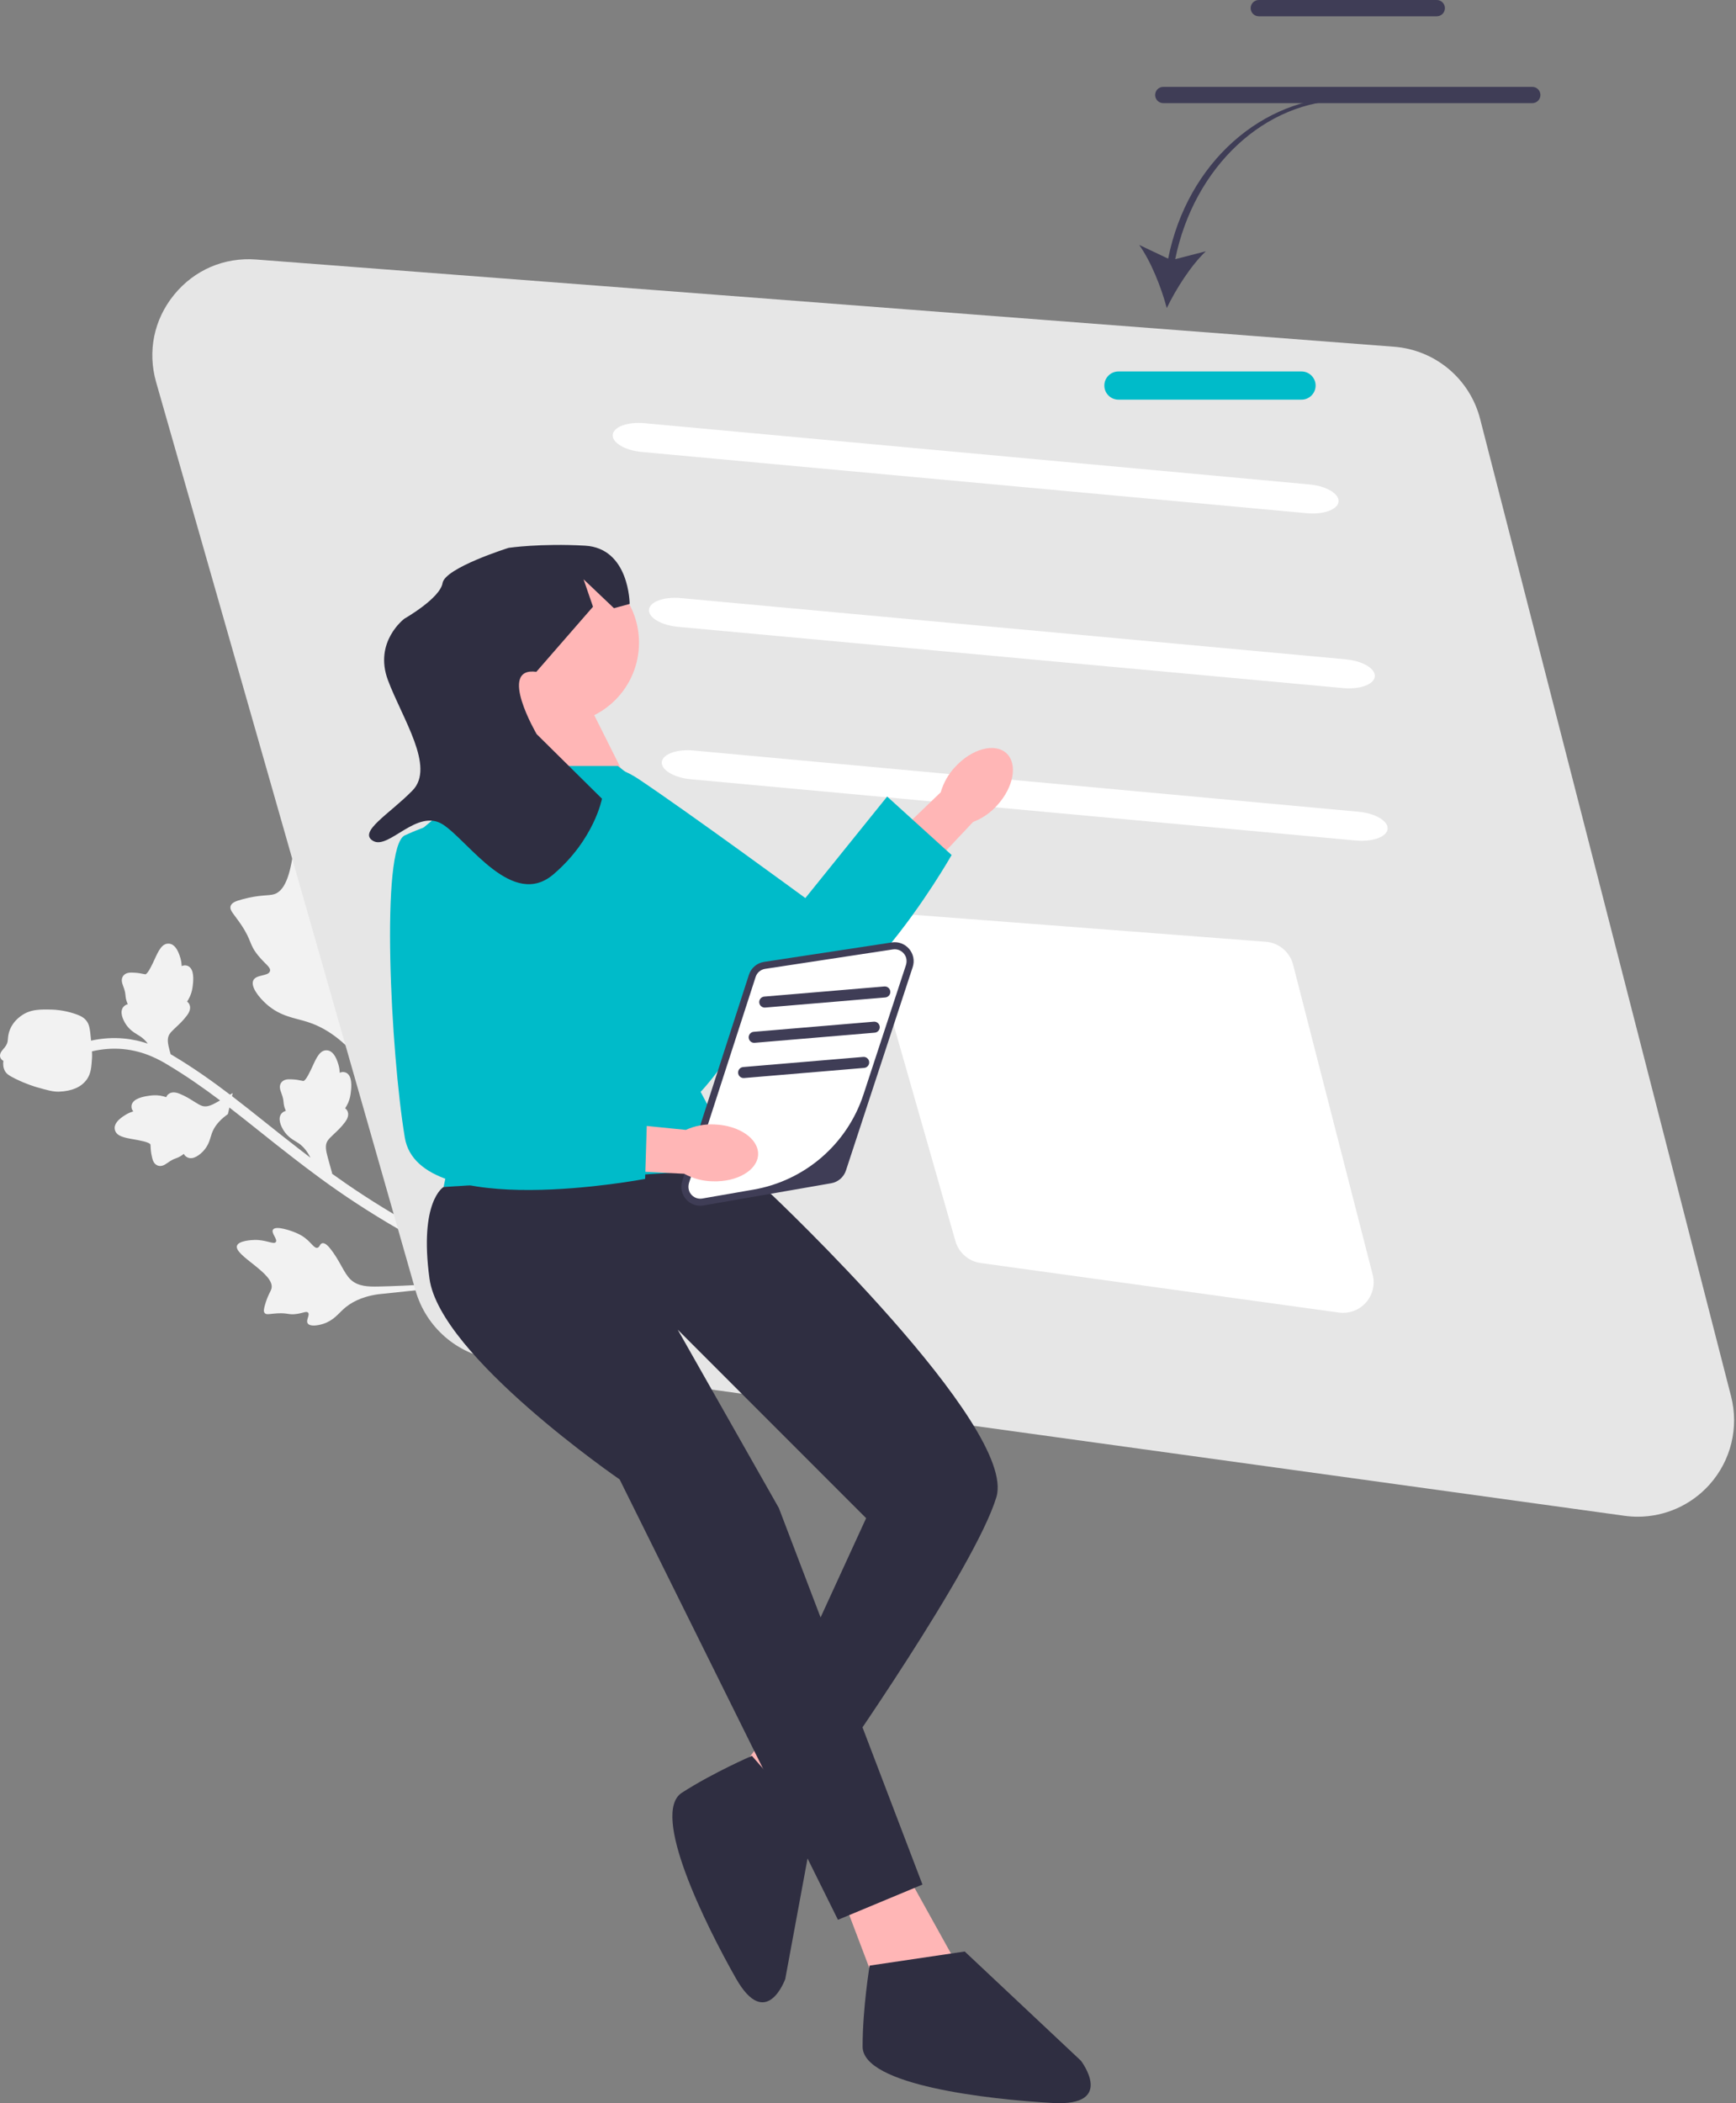 <svg width="493" height="597" viewBox="0 0 493 597" fill="none" xmlns="http://www.w3.org/2000/svg">
    <rect x="0" y="0" width="493" height="597" fill="#808080" stroke="none"/>
    <g clip-path="url(#clip0_276_2)">
    <path d="M94.269 234.126C93.699 233.235 90.111 227.624 87.452 228.192C82.412 229.27 85.146 251.6 77.82 253.827C76.212 254.316 73.949 253.889 68.894 255.241C66.883 255.778 65.84 256.221 65.517 257.111C65.057 258.374 66.446 259.436 68.509 262.514C71.603 267.131 70.652 267.986 73.373 271.295C75.392 273.751 76.977 274.571 76.666 275.649C76.227 277.174 72.769 276.518 71.939 278.267C71.091 280.052 73.552 283.136 75.68 285.021C79.673 288.56 83.652 288.901 87.297 290.061C91.257 291.322 96.674 294.138 102.281 301.179L147.09 361.833C143.476 360.463 136.435 357.65 126.831 352.839C118.73 348.779 110.698 344.159 102.959 339.101C99.621 336.92 96.705 334.891 94.085 333.001L94.351 333.14L93.071 328.508C92.58 326.667 92.258 325.163 92.939 323.954C93.315 323.307 94.024 322.64 94.85 321.866C95.798 320.982 96.874 319.98 97.922 318.589C98.894 317.338 99.115 316.222 98.63 315.287C98.465 314.969 98.249 314.743 98.021 314.577C98.281 314.165 98.578 313.677 98.842 313.092C99.401 311.848 99.538 310.783 99.637 309.991C100.043 306.804 99.527 304.927 98.097 304.409C97.493 304.191 96.948 304.291 96.491 304.505C96.457 303.852 96.37 303.083 96.132 302.254C95.365 299.593 94.298 298.244 92.877 298.132C90.892 297.975 89.891 300.169 88.734 302.703C88.216 303.829 86.855 306.829 86.144 306.831C86.056 306.83 85.806 306.777 85.584 306.728C84.975 306.595 84.057 306.396 82.624 306.356C81.821 306.333 80.608 306.298 79.866 307.293C79.205 308.247 79.531 309.26 79.831 310.071C79.93 310.338 80.049 310.656 80.169 311.041C80.441 311.919 80.486 312.393 80.531 312.852C80.589 313.449 80.649 314.069 81.077 315.089C81.113 315.172 81.146 315.249 81.18 315.325C80.778 315.417 80.356 315.611 80.002 316.005C78.669 317.455 79.913 319.857 80.505 320.812C81.569 322.523 82.918 323.344 84.003 324.005C84.277 324.172 84.546 324.335 84.805 324.512C86.151 325.429 87.268 326.818 88.162 328.605C87.104 327.799 86.092 327.023 85.143 326.292C81.741 323.675 78.543 321.125 75.426 318.639C72.22 316.082 69.081 313.58 65.888 311.139L66.089 310.261L65.317 310.709C60.281 306.879 55.095 303.201 49.271 299.711C49.033 299.568 48.75 299.4 48.459 299.23L48.182 298.226C47.691 296.385 47.369 294.882 48.05 293.673C48.426 293.026 49.136 292.358 49.962 291.585C50.909 290.701 51.986 289.699 53.034 288.308C54.005 287.057 54.226 285.941 53.741 285.006C53.577 284.688 53.36 284.462 53.132 284.296C53.393 283.883 53.69 283.396 53.953 282.81C54.513 281.566 54.65 280.502 54.748 279.709C55.154 276.523 54.638 274.646 53.209 274.128C52.605 273.91 52.059 274.009 51.602 274.224C51.568 273.57 51.481 272.801 51.243 271.973C50.476 269.311 49.409 267.962 47.989 267.851C46.004 267.694 45.003 269.887 43.846 272.422C43.327 273.548 41.966 276.547 41.256 276.55C41.168 276.549 40.917 276.495 40.695 276.446C40.086 276.314 39.168 276.115 37.735 276.074C36.932 276.052 35.719 276.017 34.977 277.012C34.316 277.965 34.642 278.979 34.942 279.789C35.042 280.057 35.161 280.374 35.28 280.76C35.552 281.638 35.598 282.111 35.642 282.57C35.7 283.167 35.76 283.787 36.188 284.808C36.225 284.891 36.258 284.968 36.291 285.044C35.889 285.136 35.468 285.33 35.114 285.723C33.781 287.174 35.024 289.575 35.616 290.531C36.681 292.241 38.029 293.063 39.114 293.724C39.388 293.891 39.657 294.054 39.917 294.231C40.678 294.749 41.362 295.425 41.981 296.225C40.006 295.558 37.725 295.01 35.153 294.774C32.079 294.493 28.965 294.7 25.861 295.377C25.839 295.143 25.818 294.913 25.794 294.658C25.53 291.803 25.337 290.619 24.353 289.508C23.875 288.966 23.144 288.37 21.052 287.689C18.152 286.745 15.669 286.602 14.975 286.58C11.509 286.481 8.515 286.397 5.797 288.487C5.278 288.884 3.703 290.084 2.838 292.201C2.396 293.272 2.316 294.141 2.252 294.84C2.184 295.571 2.142 296.054 1.731 296.73C1.472 297.162 1.161 297.513 0.913 297.796C0.435 298.363 -0.463 299.401 0.29 300.528C0.471 300.8 0.699 300.992 0.959 301.121C0.822 302.077 0.906 303.066 1.379 303.961C1.803 304.766 2.534 305.306 4.504 306.268C7.518 307.741 9.947 308.458 10.43 308.594C13.556 309.48 15.124 309.925 16.804 309.861C20.38 309.718 22.978 308.609 24.525 306.563C24.603 306.463 24.675 306.361 24.744 306.259C25.828 304.651 25.946 302.969 26.133 300.291C26.169 299.774 26.158 299.178 26.113 298.418C29.045 297.737 31.984 297.504 34.876 297.769C41.137 298.343 45.586 301.009 47.722 302.291C53.044 305.48 57.841 308.847 62.494 312.348L61.933 312.674C60.277 313.616 58.904 314.308 57.562 313.956C56.841 313.757 56.015 313.24 55.057 312.637C53.961 311.945 52.72 311.158 51.108 310.497C49.652 309.874 48.516 309.943 47.735 310.65C47.469 310.89 47.305 311.156 47.202 311.419C46.737 311.272 46.191 311.108 45.557 311.002C44.212 310.776 43.148 310.914 42.356 311.019C39.171 311.435 37.486 312.41 37.347 313.924C37.29 314.564 37.525 315.066 37.848 315.454C37.224 315.652 36.502 315.932 35.761 316.372C33.382 317.789 32.347 319.164 32.6 320.566C32.952 322.525 35.327 322.937 38.072 323.414C39.293 323.63 42.539 324.185 42.722 324.872C42.744 324.957 42.755 325.213 42.764 325.441C42.79 326.063 42.831 327.002 43.155 328.398C43.337 329.181 43.611 330.363 44.761 330.828C45.851 331.226 46.749 330.653 47.457 330.157C47.69 329.993 47.967 329.798 48.31 329.584C49.09 329.098 49.537 328.934 49.969 328.775C50.532 328.567 51.117 328.352 51.995 327.679C52.066 327.623 52.133 327.572 52.197 327.52C52.388 327.885 52.683 328.244 53.154 328.486C54.895 329.408 56.902 327.596 57.676 326.781C59.061 325.317 59.513 323.804 59.877 322.587C59.969 322.28 60.059 321.979 60.165 321.682C60.827 319.82 62.209 318.097 64.274 316.56L64.72 316.228L65.147 314.367C67.95 316.53 70.726 318.737 73.552 320.991C76.68 323.487 79.893 326.048 83.308 328.676C87.836 332.159 93.469 336.495 101.315 341.621C109.149 346.739 117.28 351.417 125.485 355.528C132.792 359.189 138.645 361.711 142.661 363.33C130.959 364.113 114.772 365.042 107.457 365.174C104.612 365.225 101.681 365.181 99.592 363.213C97.581 361.318 96.592 357.868 93.665 354.266C93.323 353.846 92.357 352.687 91.502 352.892C90.795 353.061 90.808 354.008 90.15 354.176C89.267 354.401 88.528 352.88 86.702 351.449C85.414 350.44 84.241 349.989 83.232 349.601C82.927 349.484 78.368 347.764 77.53 349.015C76.901 349.955 78.918 351.758 78.319 352.553C77.722 353.345 75.513 351.831 72.178 351.956C71.577 351.979 67.787 352.121 67.299 353.59C66.374 356.374 78.123 361.475 77.102 365.714C76.878 366.644 76.015 367.631 75.22 370.503C74.904 371.645 74.82 372.284 75.164 372.7C75.651 373.29 76.573 372.914 78.679 372.79C81.838 372.604 81.983 373.317 84.392 372.937C86.18 372.654 87.04 372.113 87.479 372.576C88.101 373.232 86.781 374.74 87.4 375.652C88.031 376.583 90.255 376.265 91.794 375.765C94.683 374.826 95.999 372.971 97.62 371.517C99.381 369.937 102.326 368.091 107.4 367.371L143.316 363.592C145.415 364.429 146.963 365.001 147.864 365.334C148.344 365.511 148.652 365.621 148.779 365.679L149.255 364.764L149.788 365.485C149.623 365.25 149.441 364.99 149.267 364.741L149.469 364.351L150.845 363.741C150.66 363.32 150.457 363.136 149.908 362.899L152.669 362.608C151.834 362.676 150.829 362.753 149.755 362.832C149.529 362.741 149.251 362.638 148.904 362.51C148.5 362.361 147.952 362.158 147.295 361.91C136.402 346.205 113.998 312.929 105.658 299.309C103.048 295.047 100.506 290.57 101.626 285.655C102.704 280.923 107.048 276.355 109.897 268.718C110.23 267.826 111.125 265.331 110.053 264.218C109.167 263.298 107.744 264.161 106.905 263.314C105.778 262.179 107.423 259.705 107.964 255.666C108.346 252.818 107.984 250.64 107.673 248.767C107.58 248.202 106.126 239.766 103.486 239.612C101.502 239.497 100.567 244.155 98.83 243.956C97.1 243.757 97.426 239.063 94.269 234.126Z" fill="#F2F2F2"/>
    <path d="M461.334 430.248L140.581 385.915C129.846 384.432 120.985 376.74 118.007 366.319L44.339 108.479C41.842 99.74 43.706 90.691 49.452 83.65C55.197 76.609 63.686 72.971 72.751 73.662L395.91 98.421C407.601 99.317 417.415 107.549 420.333 118.906L491.595 396.32C493.869 405.173 491.595 414.531 485.511 421.351C480.272 427.226 472.843 430.507 465.099 430.507C463.85 430.507 462.592 430.421 461.334 430.248Z" fill="#E6E6E6"/>
    <path d="M380.224 372.565L278.488 358.504C275.083 358.034 272.273 355.594 271.328 352.289L247.962 270.508C247.171 267.736 247.762 264.866 249.584 262.633C251.407 260.4 254.099 259.245 256.974 259.465L359.473 267.318C363.181 267.602 366.294 270.213 367.219 273.815L389.822 361.804C390.543 364.612 389.822 367.58 387.892 369.744C386.23 371.607 383.874 372.647 381.418 372.647C381.022 372.647 380.623 372.62 380.224 372.565Z" fill="white"/>
    <path d="M371.122 145.673L182.266 128.289C177.505 127.851 173.799 125.663 174.006 123.411C174.214 121.16 178.256 119.686 183.017 120.124L371.873 137.508C376.635 137.947 380.338 140.134 380.131 142.385C379.924 144.636 375.883 146.111 371.122 145.673Z" fill="white"/>
    <path d="M381.42 195.311L192.564 177.927C187.803 177.489 184.097 175.301 184.304 173.05C184.512 170.799 188.554 169.324 193.315 169.763L382.171 187.147C386.933 187.585 390.636 189.772 390.429 192.023C390.222 194.274 386.181 195.749 381.42 195.311Z" fill="white"/>
    <path d="M385.057 238.575L196.201 221.191C191.44 220.753 187.734 218.565 187.942 216.314C188.149 214.063 192.191 212.588 196.953 213.027L385.809 230.411C390.57 230.849 394.274 233.036 394.066 235.287C393.859 237.538 389.818 239.013 385.057 238.575Z" fill="white"/>
    <path d="M271.261 217.677C276.002 212.513 282.509 210.772 285.795 213.79C289.081 216.807 287.902 223.438 283.159 228.604C281.293 230.694 278.954 232.306 276.337 233.306L255.975 254.935L246.029 245.163L267.158 224.879C267.931 222.185 269.338 219.716 271.261 217.677Z" fill="#FFB6B6"/>
    <path d="M155.179 222.49C155.179 222.49 167.077 211.608 181.315 221.109C195.553 230.611 228.709 254.915 228.709 254.915L251.941 226.101L270.249 242.694C270.249 242.694 237.956 299.575 217.093 287.056C196.229 274.538 149.653 238.801 151.767 231.407C153.882 224.013 155.179 222.49 155.179 222.49Z" fill="#00BBC9"/>
    <path d="M243.28 487.954L224.323 523.278L208.71 504.383L226.671 480.114L243.28 487.954Z" fill="#FFB6B6"/>
    <path d="M231.021 518.395L223 561.734C223 561.734 217.617 576.764 208.963 561.497C200.309 546.23 184.64 514.644 193.649 508.855C202.657 503.066 213.537 498.389 213.537 498.389L231.021 518.395Z" fill="#2F2E41"/>
    <path d="M254.467 526.423L274.467 562.423L249.467 565.423L238.467 536.423L254.467 526.423Z" fill="#FFB6B6"/>
    <path d="M148.467 200.423C148.467 200.423 146.467 220.423 143.467 222.423C140.467 224.423 178.483 222.423 178.483 222.423L167.467 200.423H148.467Z" fill="#FFB6B6"/>
    <path d="M189.459 228.438L175.467 217.423H141.254L118.467 236.423L132.967 303.923L125.967 336.923L214.967 339.923L198.967 309.923C198.967 309.923 217.967 289.923 211.967 276.923C205.967 263.923 189.459 228.438 189.459 228.438Z" fill="#00BBC9"/>
    <path d="M205.967 331.923L218.967 338.923C218.967 338.923 288.967 404.923 282.967 424.923C276.967 444.923 236.967 501.923 236.967 501.923L217.967 491.923L245.967 430.923L192.467 377.423L221.186 428.048L261.967 534.923L237.967 544.923L175.967 419.923C175.967 419.923 124.967 384.923 121.967 362.923C118.967 340.923 125.967 336.923 125.967 336.923L205.967 331.923Z" fill="#2F2E41"/>
    <path d="M273.967 553.923L306.967 584.923C306.967 584.923 316.967 597.923 298.967 596.923C280.967 595.923 244.967 591.923 244.967 580.923C244.967 569.923 246.967 557.923 246.967 557.923L273.967 553.923Z" fill="#2F2E41"/>
    <path d="M158.467 205.423C171.169 205.423 181.467 195.125 181.467 182.423C181.467 169.72 171.169 159.423 158.467 159.423C145.764 159.423 135.467 169.72 135.467 182.423C135.467 195.125 145.764 205.423 158.467 205.423Z" fill="#FFB6B6"/>
    <path d="M258.243 274.196L239.288 331.923C238.783 333.461 237.47 334.596 235.874 334.873L199.625 341.178C196.374 341.743 193.688 338.65 194.703 335.51L213.633 276.999C214.144 275.42 215.503 274.265 217.144 274.015L253.419 268.495C256.649 268.004 259.262 271.092 258.243 274.196Z" fill="white"/>
    <path d="M198.855 342.244C197.312 342.244 195.847 341.585 194.809 340.389C193.561 338.952 193.166 337.013 193.751 335.203L212.682 276.691C213.313 274.739 214.966 273.335 216.994 273.027L253.269 267.507C255.129 267.223 256.97 267.913 258.188 269.351C259.405 270.79 259.781 272.718 259.193 274.508L240.238 332.234C239.616 334.128 238.01 335.516 236.046 335.859L199.796 342.163C199.481 342.218 199.166 342.244 198.855 342.244ZM254.087 269.444C253.916 269.444 253.743 269.457 253.569 269.483L217.294 275.004C216.019 275.197 214.981 276.08 214.585 277.307L195.704 335.666C195.358 336.737 195.471 337.94 196.136 338.848C196.914 339.909 198.18 340.41 199.453 340.192L214 337.663C228.589 335.126 240.59 324.751 245.21 310.681L257.257 273.993C257.56 273.069 257.522 272.039 257.043 271.193C256.413 270.079 255.288 269.444 254.087 269.444Z" fill="#3F3D56"/>
    <path d="M202.907 319.167C209.913 319.426 215.457 323.251 215.292 327.71C215.126 332.168 209.313 335.57 202.305 335.31C199.504 335.244 196.76 334.509 194.302 333.165L164.633 331.692L165.622 317.784L194.765 320.713C197.316 319.555 200.109 319.025 202.907 319.167Z" fill="#FFB6B6"/>
    <path d="M123.967 233.923C123.967 233.923 139.967 235.923 141.967 252.923C143.967 269.923 146.967 310.923 146.967 310.923L183.967 309.923L183.207 334.619C183.207 334.619 118.967 346.923 114.967 322.923C110.967 298.923 107.967 240.293 114.967 237.108C121.967 233.923 123.967 233.923 123.967 233.923Z" fill="#00BBC9"/>
    <path d="M331.737 73.414L323.507 69.516C326.882 74.227 329.791 81.584 331.348 87.438C333.985 81.985 338.235 75.312 342.442 71.326L333.744 73.564C339.103 47.296 359.263 28.438 382.348 28.438L382.675 27.489C358.562 27.489 337.209 46.086 331.737 73.414Z" fill="#3F3D56"/>
    <path d="M369.616 113.438H317.616C315.41 113.438 313.616 111.644 313.616 109.438C313.616 107.233 315.41 105.438 317.616 105.438H369.616C371.821 105.438 373.616 107.233 373.616 109.438C373.616 111.644 371.821 113.438 369.616 113.438Z" fill="#00BBC9"/>
    <path d="M251.407 283.12L217.307 285.994C216.447 286.066 215.689 285.426 215.617 284.566C215.544 283.706 216.185 282.948 217.044 282.876L251.144 280.002C252.004 279.93 252.762 280.57 252.834 281.43C252.907 282.29 252.267 283.048 251.407 283.12Z" fill="#3F3D56"/>
    <path d="M248.407 293.12L214.307 295.994C213.447 296.066 212.689 295.426 212.617 294.566C212.544 293.706 213.185 292.948 214.044 292.876L248.144 290.002C249.004 289.93 249.762 290.57 249.834 291.43C249.907 292.29 249.267 293.048 248.407 293.12Z" fill="#3F3D56"/>
    <path d="M245.407 303.12L211.307 305.994C210.447 306.066 209.689 305.426 209.617 304.566C209.544 303.706 210.185 302.948 211.044 302.876L245.144 300.002C246.004 299.93 246.762 300.57 246.834 301.43C246.907 302.29 246.267 303.048 245.407 303.12Z" fill="#3F3D56"/>
    <path d="M152.311 190.692L168.402 172.217L165.72 164.425L174.357 172.633L178.816 171.422C178.816 171.422 178.777 155.6 166.144 154.886C153.511 154.171 144.449 155.502 144.449 155.502C144.449 155.502 126.385 161.162 125.679 165.501C124.972 169.839 114.853 175.603 114.853 175.603C114.853 175.603 106.073 182.135 110.177 193.082C114.282 204.029 123.648 217.694 117.164 224.355C110.681 231.017 101.519 236.144 105.983 238.701C110.447 241.258 118.499 229.27 125.832 234.063C133.166 238.856 145.557 258.107 157.18 248.164C168.803 238.222 170.952 226.707 170.952 226.707L152.403 208.375C152.403 208.375 141.165 189.206 152.311 190.692Z" fill="#2F2E41"/>
    <path d="M408.025 4.622H357.478C356.204 4.622 355.167 3.585 355.167 2.311C355.167 1.036 356.204 0 357.478 0H408.025C409.299 0 410.336 1.036 410.336 2.311C410.336 3.585 409.299 4.622 408.025 4.622Z" fill="#3F3D56"/>
    <path d="M435.149 29.278H330.355C329.08 29.278 328.043 28.241 328.043 26.967C328.043 25.693 329.08 24.657 330.355 24.657H435.149C436.423 24.657 437.459 25.693 437.459 26.967C437.459 28.241 436.423 29.278 435.149 29.278Z" fill="#3F3D56"/>
    </g>
    <defs>
    <clipPath id="clip0_276_2">
    <rect width="492.459" height="596.977" fill="white"/>
    </clipPath>
    </defs>
    </svg>
    